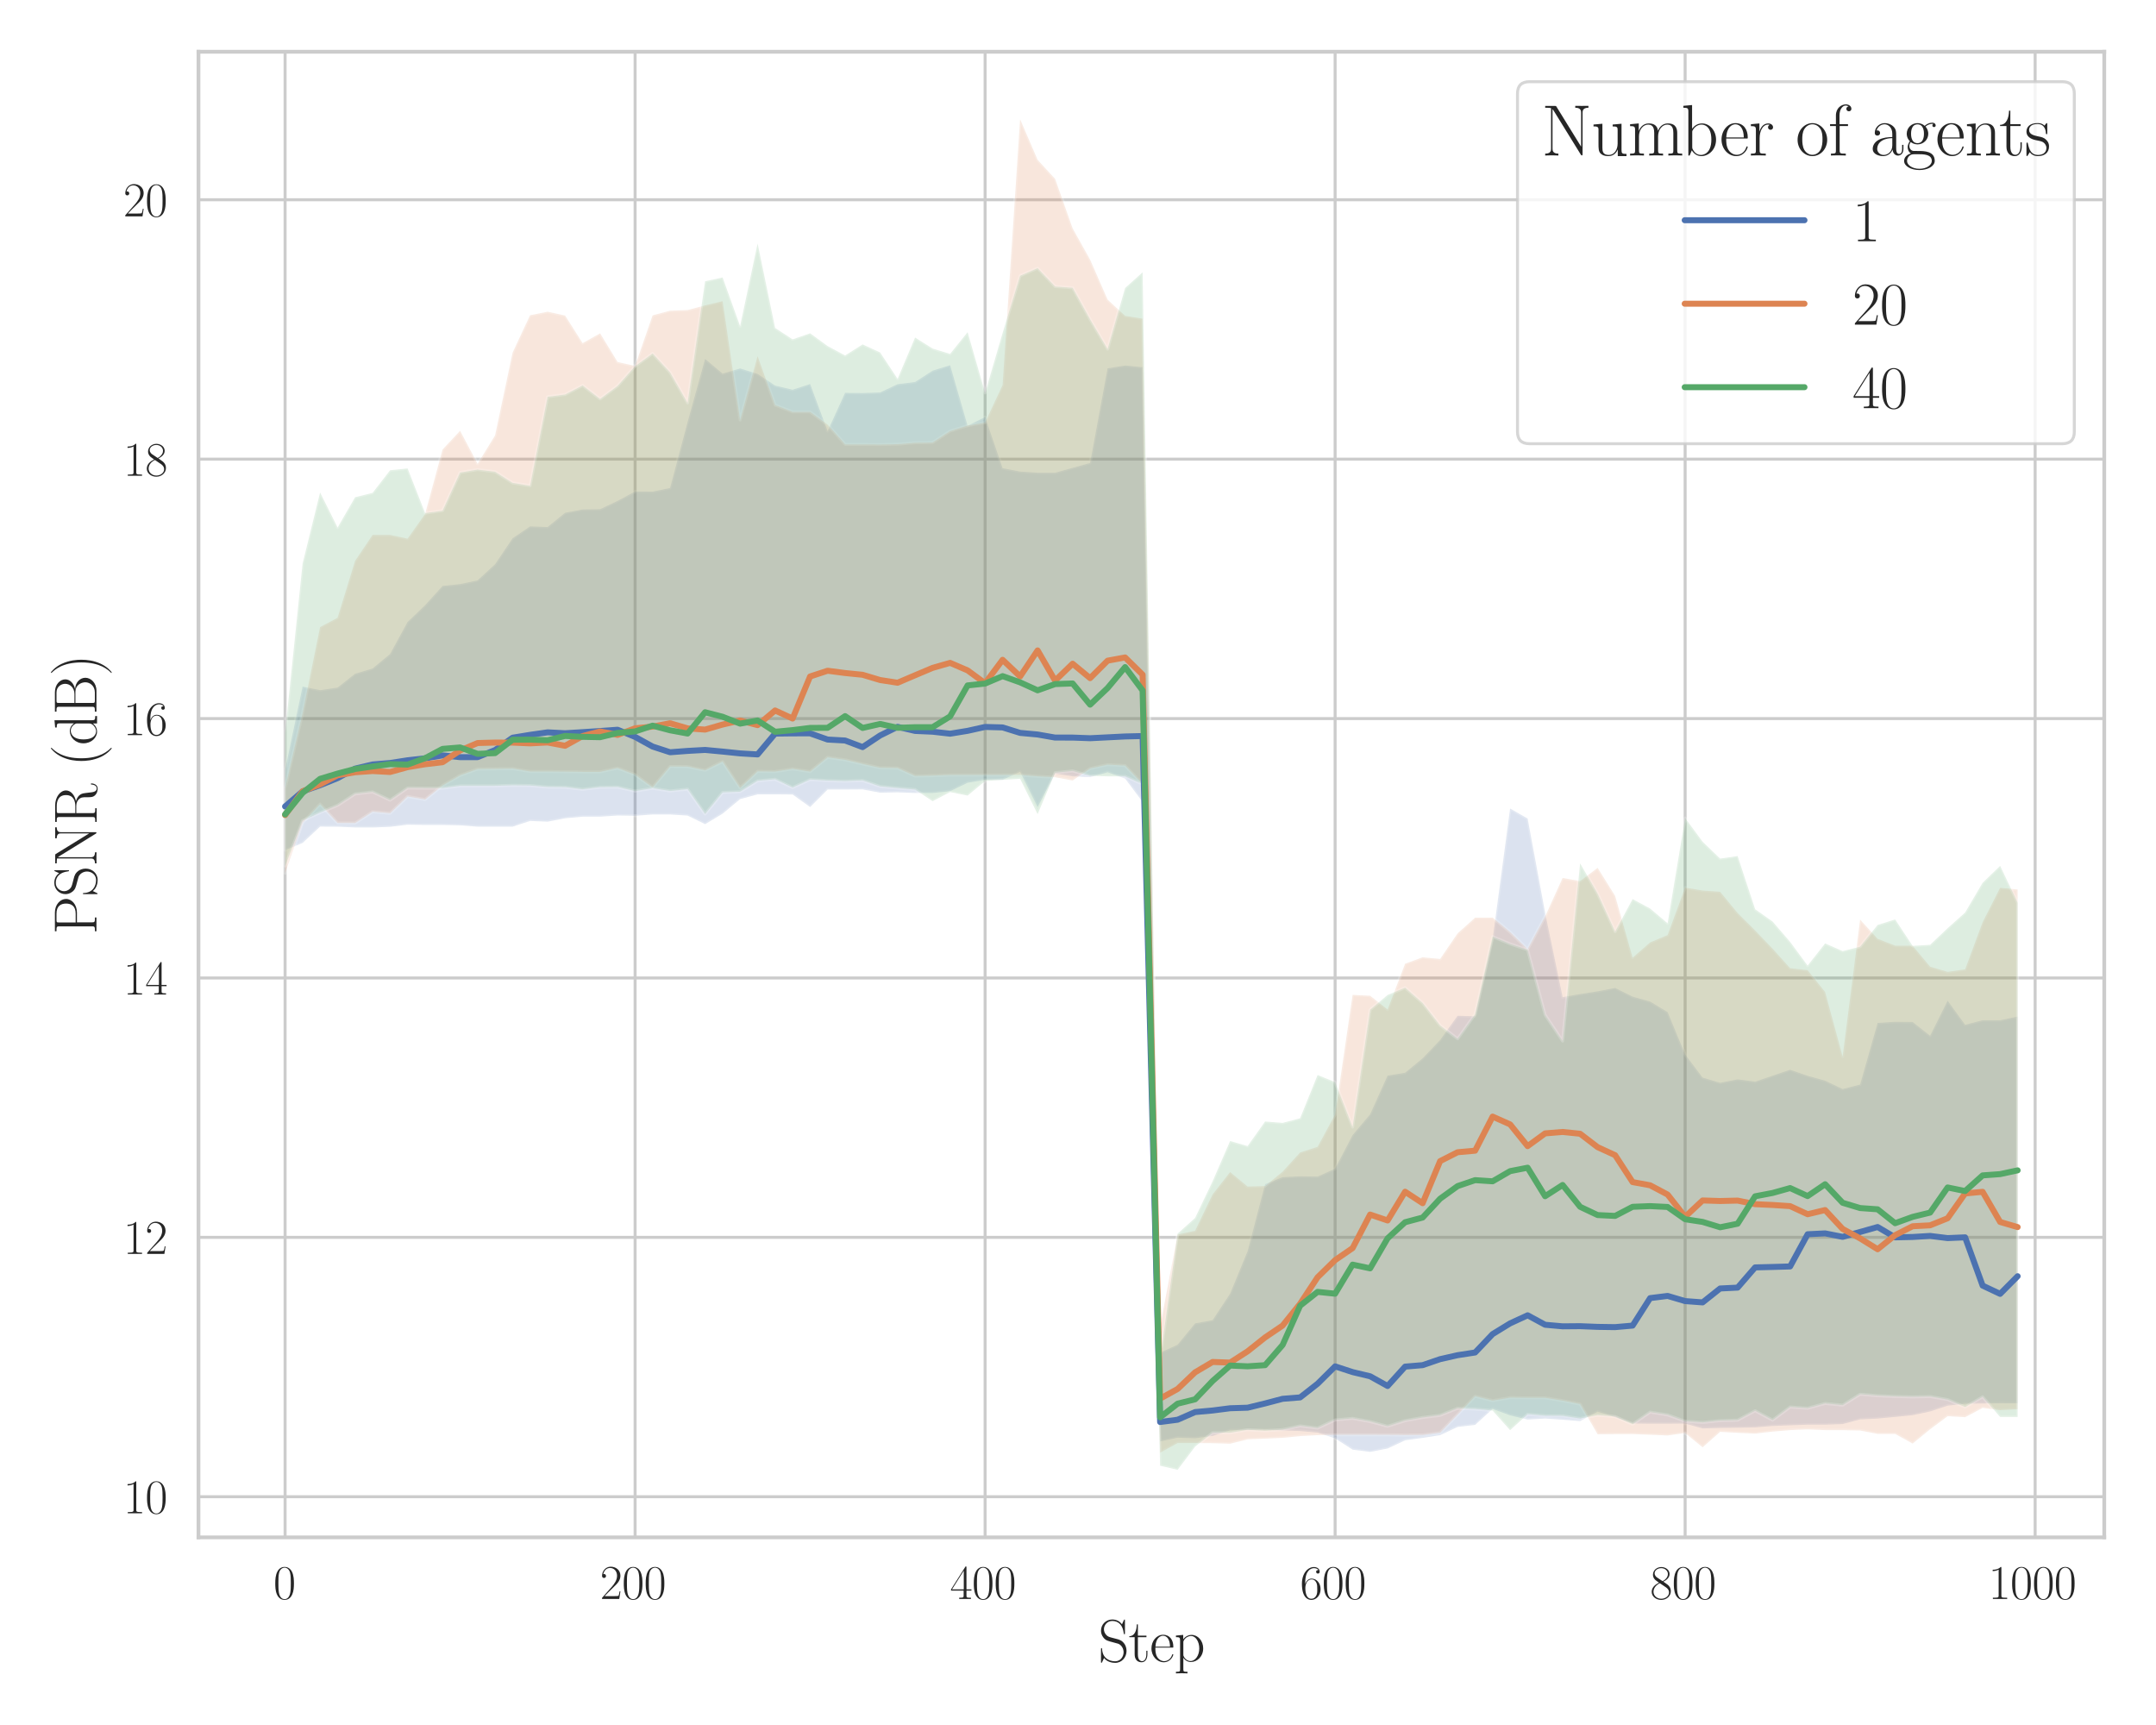 <?xml version="1.0" encoding="utf-8" standalone="no"?>
<!DOCTYPE svg PUBLIC "-//W3C//DTD SVG 1.1//EN"
  "http://www.w3.org/Graphics/SVG/1.1/DTD/svg11.dtd">
<svg xmlns:xlink="http://www.w3.org/1999/xlink" width="720pt" height="576pt" viewBox="0 0 720 576" xmlns="http://www.w3.org/2000/svg" version="1.1">
 <defs>
  <style type="text/css">*{stroke-linejoin: round; stroke-linecap: butt}</style>
 </defs>
 <g id="figure_1">
  <g id="patch_1">
   <path d="M 0 576 
L 720 576 
L 720 0 
L 0 0 
z
" style="fill: #ffffff"/>
  </g>
  <g id="axes_1">
   <g id="patch_2">
    <path d="M 66.279 513.338 
L 702.72 513.338 
L 702.72 17.28 
L 66.279 17.28 
z
" style="fill: #ffffff"/>
   </g>
   <g id="matplotlib.axis_1">
    <g id="xtick_1">
     <g id="line2d_1">
      <path d="M 95.208 513.338 
L 95.208 17.28 
" clip-path="url(#pbde420e457)" style="fill: none; stroke: #cccccc; stroke-linecap: round"/>
     </g>
     <g id="text_1">
      <!-- $\mathdefault{0}$ -->
      <g style="fill: #262626" transform="translate(91.306 533.908) scale(0.16 -0.16)">
       <defs>
        <path id="CMR17-30" d="M 2688 2025 
C 2688 2416 2682 3080 2413 3591 
C 2176 4039 1798 4198 1466 4198 
C 1158 4198 768 4058 525 3597 
C 269 3118 243 2524 243 2025 
C 243 1661 250 1106 448 619 
C 723 -39 1216 -128 1466 -128 
C 1760 -128 2208 -7 2470 600 
C 2662 1042 2688 1559 2688 2025 
z
M 1466 -26 
C 1056 -26 813 325 723 812 
C 653 1188 653 1738 653 2096 
C 653 2588 653 2997 736 3387 
C 858 3929 1216 4096 1466 4096 
C 1728 4096 2067 3923 2189 3400 
C 2272 3036 2278 2607 2278 2096 
C 2278 1680 2278 1169 2202 792 
C 2067 95 1690 -26 1466 -26 
z
" transform="scale(0.016)"/>
       </defs>
       <use xlink:href="#CMR17-30" transform="scale(0.996)"/>
      </g>
     </g>
    </g>
    <g id="xtick_2">
     <g id="line2d_2">
      <path d="M 212.093 513.338 
L 212.093 17.28 
" clip-path="url(#pbde420e457)" style="fill: none; stroke: #cccccc; stroke-linecap: round"/>
     </g>
     <g id="text_2">
      <!-- $\mathdefault{200}$ -->
      <g style="fill: #262626" transform="translate(200.387 533.908) scale(0.16 -0.16)">
       <defs>
        <path id="CMR17-32" d="M 2669 989 
L 2554 989 
C 2490 536 2438 459 2413 420 
C 2381 369 1920 369 1830 369 
L 602 369 
C 832 619 1280 1072 1824 1597 
C 2214 1967 2669 2402 2669 3035 
C 2669 3790 2067 4224 1395 4224 
C 691 4224 262 3604 262 3030 
C 262 2780 448 2748 525 2748 
C 589 2748 781 2787 781 3010 
C 781 3207 614 3264 525 3264 
C 486 3264 448 3258 422 3245 
C 544 3790 915 4058 1306 4058 
C 1862 4058 2227 3617 2227 3035 
C 2227 2479 1901 2000 1536 1584 
L 262 146 
L 262 0 
L 2515 0 
L 2669 989 
z
" transform="scale(0.016)"/>
       </defs>
       <use xlink:href="#CMR17-32" transform="scale(0.996)"/>
       <use xlink:href="#CMR17-30" transform="translate(45.69 0) scale(0.996)"/>
       <use xlink:href="#CMR17-30" transform="translate(91.381 0) scale(0.996)"/>
      </g>
     </g>
    </g>
    <g id="xtick_3">
     <g id="line2d_3">
      <path d="M 328.979 513.338 
L 328.979 17.28 
" clip-path="url(#pbde420e457)" style="fill: none; stroke: #cccccc; stroke-linecap: round"/>
     </g>
     <g id="text_3">
      <!-- $\mathdefault{400}$ -->
      <g style="fill: #262626" transform="translate(317.273 533.908) scale(0.16 -0.16)">
       <defs>
        <path id="CMR17-34" d="M 2150 4122 
C 2150 4256 2144 4256 2029 4256 
L 128 1254 
L 128 1088 
L 1779 1088 
L 1779 457 
C 1779 224 1766 160 1318 160 
L 1197 160 
L 1197 0 
C 1402 0 1747 0 1965 0 
C 2182 0 2528 0 2733 0 
L 2733 160 
L 2611 160 
C 2163 160 2150 224 2150 457 
L 2150 1088 
L 2803 1088 
L 2803 1254 
L 2150 1254 
L 2150 4122 
z
M 1798 3703 
L 1798 1254 
L 256 1254 
L 1798 3703 
z
" transform="scale(0.016)"/>
       </defs>
       <use xlink:href="#CMR17-34" transform="scale(0.996)"/>
       <use xlink:href="#CMR17-30" transform="translate(45.69 0) scale(0.996)"/>
       <use xlink:href="#CMR17-30" transform="translate(91.381 0) scale(0.996)"/>
      </g>
     </g>
    </g>
    <g id="xtick_4">
     <g id="line2d_4">
      <path d="M 445.864 513.338 
L 445.864 17.28 
" clip-path="url(#pbde420e457)" style="fill: none; stroke: #cccccc; stroke-linecap: round"/>
     </g>
     <g id="text_4">
      <!-- $\mathdefault{600}$ -->
      <g style="fill: #262626" transform="translate(434.158 533.908) scale(0.16 -0.16)">
       <defs>
        <path id="CMR17-36" d="M 678 2176 
C 678 3690 1395 4032 1811 4032 
C 1946 4032 2272 4009 2400 3776 
C 2298 3776 2106 3776 2106 3553 
C 2106 3381 2246 3323 2336 3323 
C 2394 3323 2566 3348 2566 3560 
C 2566 3954 2246 4179 1805 4179 
C 1043 4179 243 3390 243 1984 
C 243 253 966 -128 1478 -128 
C 2099 -128 2688 427 2688 1283 
C 2688 2081 2170 2662 1517 2662 
C 1126 2662 838 2407 678 1960 
L 678 2176 
z
M 1478 25 
C 691 25 691 1200 691 1436 
C 691 1896 909 2560 1504 2560 
C 1613 2560 1926 2560 2138 2120 
C 2253 1870 2253 1609 2253 1289 
C 2253 944 2253 690 2118 434 
C 1978 171 1773 25 1478 25 
z
" transform="scale(0.016)"/>
       </defs>
       <use xlink:href="#CMR17-36" transform="scale(0.996)"/>
       <use xlink:href="#CMR17-30" transform="translate(45.69 0) scale(0.996)"/>
       <use xlink:href="#CMR17-30" transform="translate(91.381 0) scale(0.996)"/>
      </g>
     </g>
    </g>
    <g id="xtick_5">
     <g id="line2d_5">
      <path d="M 562.75 513.338 
L 562.75 17.28 
" clip-path="url(#pbde420e457)" style="fill: none; stroke: #cccccc; stroke-linecap: round"/>
     </g>
     <g id="text_5">
      <!-- $\mathdefault{800}$ -->
      <g style="fill: #262626" transform="translate(551.044 533.908) scale(0.16 -0.16)">
       <defs>
        <path id="CMR17-38" d="M 1741 2264 
C 2144 2467 2554 2773 2554 3263 
C 2554 3841 1990 4179 1472 4179 
C 890 4179 378 3759 378 3180 
C 378 3021 416 2747 666 2505 
C 730 2442 998 2251 1171 2130 
C 883 1983 211 1634 211 934 
C 211 279 838 -128 1459 -128 
C 2144 -128 2720 362 2720 1010 
C 2720 1590 2330 1857 2074 2029 
L 1741 2264 
z
M 902 2822 
C 851 2854 595 3051 595 3351 
C 595 3739 998 4032 1459 4032 
C 1965 4032 2336 3676 2336 3262 
C 2336 2669 1670 2331 1638 2331 
C 1632 2331 1626 2331 1574 2370 
L 902 2822 
z
M 2080 1519 
C 2176 1449 2483 1240 2483 851 
C 2483 381 2010 25 1472 25 
C 890 25 448 438 448 940 
C 448 1443 838 1862 1280 2060 
L 2080 1519 
z
" transform="scale(0.016)"/>
       </defs>
       <use xlink:href="#CMR17-38" transform="scale(0.996)"/>
       <use xlink:href="#CMR17-30" transform="translate(45.69 0) scale(0.996)"/>
       <use xlink:href="#CMR17-30" transform="translate(91.381 0) scale(0.996)"/>
      </g>
     </g>
    </g>
    <g id="xtick_6">
     <g id="line2d_6">
      <path d="M 679.635 513.338 
L 679.635 17.28 
" clip-path="url(#pbde420e457)" style="fill: none; stroke: #cccccc; stroke-linecap: round"/>
     </g>
     <g id="text_6">
      <!-- $\mathdefault{1000}$ -->
      <g style="fill: #262626" transform="translate(664.027 533.908) scale(0.16 -0.16)">
       <defs>
        <path id="CMR17-31" d="M 1702 4058 
C 1702 4192 1696 4192 1606 4192 
C 1357 3916 979 3827 621 3827 
C 602 3827 570 3827 563 3808 
C 557 3795 557 3782 557 3648 
C 755 3648 1088 3686 1344 3839 
L 1344 461 
C 1344 236 1331 160 781 160 
L 589 160 
L 589 0 
C 896 0 1216 0 1523 0 
C 1830 0 2150 0 2458 0 
L 2458 160 
L 2266 160 
C 1715 160 1702 230 1702 458 
L 1702 4058 
z
" transform="scale(0.016)"/>
       </defs>
       <use xlink:href="#CMR17-31" transform="scale(0.996)"/>
       <use xlink:href="#CMR17-30" transform="translate(45.69 0) scale(0.996)"/>
       <use xlink:href="#CMR17-30" transform="translate(91.381 0) scale(0.996)"/>
       <use xlink:href="#CMR17-30" transform="translate(137.071 0) scale(0.996)"/>
      </g>
     </g>
    </g>
    <g id="text_7">
     <!-- Step -->
     <g style="fill: #262626" transform="translate(366.744 554.844) scale(0.2 -0.2)">
      <defs>
       <path id="CMR17-53" d="M 2803 4290 
C 2803 4404 2797 4411 2758 4411 
C 2720 4411 2707 4385 2682 4328 
L 2490 3907 
C 2246 4257 1875 4416 1472 4416 
C 819 4416 294 3901 294 3253 
C 294 3056 339 2776 557 2510 
C 794 2218 1018 2167 1530 2033 
C 1722 1982 2042 1899 2106 1874 
C 2470 1722 2662 1341 2662 985 
C 2662 527 2336 38 1779 38 
C 1094 38 454 419 410 1311 
C 403 1413 397 1419 352 1419 
C 301 1419 294 1413 294 1285 
L 294 -1 
C 294 -115 301 -122 339 -122 
C 384 -122 397 -90 486 108 
C 493 127 493 140 614 381 
C 934 -39 1472 -128 1779 -128 
C 2477 -128 2970 451 2970 1124 
C 2970 1454 2848 1708 2778 1823 
C 2509 2230 2221 2306 1914 2382 
C 1869 2402 1856 2402 1498 2490 
C 1152 2579 1005 2624 845 2796 
C 666 2992 602 3196 602 3399 
C 602 3812 934 4263 1478 4263 
C 2157 4263 2579 3786 2675 2993 
C 2694 2878 2701 2872 2746 2872 
C 2803 2872 2803 2891 2803 2999 
L 2803 4290 
z
" transform="scale(0.016)"/>
       <path id="CMR17-74" d="M 966 2560 
L 1862 2560 
L 1862 2725 
L 966 2725 
L 966 3904 
L 851 3904 
C 838 3245 614 2668 70 2668 
L 70 2560 
L 627 2560 
L 627 771 
C 627 650 627 -64 1370 -64 
C 1747 -64 1965 306 1965 777 
L 1965 1140 
L 1850 1140 
L 1850 783 
C 1850 344 1677 51 1408 51 
C 1222 51 966 178 966 758 
L 966 2560 
z
" transform="scale(0.016)"/>
       <path id="CMR17-65" d="M 2438 1472 
C 2464 1498 2464 1511 2464 1576 
C 2464 2238 2118 2816 1389 2816 
C 710 2816 173 2169 173 1383 
C 173 551 781 -64 1459 -64 
C 2176 -64 2458 607 2458 740 
C 2458 784 2419 784 2406 784 
C 2362 784 2355 771 2330 696 
C 2189 265 1837 51 1504 51 
C 1229 51 954 203 781 480 
C 582 803 582 1176 582 1472 
L 2438 1472 
z
M 589 1568 
C 634 2505 1126 2714 1382 2714 
C 1818 2714 2112 2297 2118 1568 
L 589 1568 
z
" transform="scale(0.016)"/>
       <path id="CMR17-70" d="M 1408 -1063 
C 998 -1063 973 -1037 973 -789 
L 973 402 
C 1158 134 1427 -38 1766 -38 
C 2406 -38 3053 523 3053 1388 
C 3053 2191 2496 2802 1837 2802 
C 1453 2802 1139 2592 960 2338 
L 960 2802 
L 198 2732 
L 198 2567 
C 576 2567 634 2528 634 2223 
L 634 -789 
C 634 -1031 608 -1063 198 -1063 
L 198 -1228 
C 352 -1216 634 -1216 800 -1216 
C 966 -1216 1254 -1216 1408 -1228 
L 1408 -1063 
z
M 973 2012 
C 973 2102 973 2235 1222 2471 
C 1254 2497 1472 2688 1792 2688 
C 2259 2688 2643 2108 2643 1382 
C 2643 656 2234 64 1728 64 
C 1498 64 1248 172 1056 472 
C 973 612 973 650 973 752 
L 973 2012 
z
" transform="scale(0.016)"/>
      </defs>
      <use xlink:href="#CMR17-53" transform="scale(0.996)"/>
      <use xlink:href="#CMR17-74" transform="translate(50.895 0) scale(0.996)"/>
      <use xlink:href="#CMR17-65" transform="translate(86.176 0) scale(0.996)"/>
      <use xlink:href="#CMR17-70" transform="translate(126.662 0) scale(0.996)"/>
     </g>
    </g>
   </g>
   <g id="matplotlib.axis_2">
    <g id="ytick_1">
     <g id="line2d_7">
      <path d="M 66.279 499.772 
L 702.72 499.772 
" clip-path="url(#pbde420e457)" style="fill: none; stroke: #cccccc; stroke-linecap: round"/>
     </g>
     <g id="text_8">
      <!-- $\mathdefault{10}$ -->
      <g style="fill: #262626" transform="translate(41.171 505.307) scale(0.16 -0.16)">
       <use xlink:href="#CMR17-31" transform="scale(0.996)"/>
       <use xlink:href="#CMR17-30" transform="translate(45.69 0) scale(0.996)"/>
      </g>
     </g>
    </g>
    <g id="ytick_2">
     <g id="line2d_8">
      <path d="M 66.279 413.159 
L 702.72 413.159 
" clip-path="url(#pbde420e457)" style="fill: none; stroke: #cccccc; stroke-linecap: round"/>
     </g>
     <g id="text_9">
      <!-- $\mathdefault{12}$ -->
      <g style="fill: #262626" transform="translate(41.171 418.694) scale(0.16 -0.16)">
       <use xlink:href="#CMR17-31" transform="scale(0.996)"/>
       <use xlink:href="#CMR17-32" transform="translate(45.69 0) scale(0.996)"/>
      </g>
     </g>
    </g>
    <g id="ytick_3">
     <g id="line2d_9">
      <path d="M 66.279 326.547 
L 702.72 326.547 
" clip-path="url(#pbde420e457)" style="fill: none; stroke: #cccccc; stroke-linecap: round"/>
     </g>
     <g id="text_10">
      <!-- $\mathdefault{14}$ -->
      <g style="fill: #262626" transform="translate(41.171 332.081) scale(0.16 -0.16)">
       <use xlink:href="#CMR17-31" transform="scale(0.996)"/>
       <use xlink:href="#CMR17-34" transform="translate(45.69 0) scale(0.996)"/>
      </g>
     </g>
    </g>
    <g id="ytick_4">
     <g id="line2d_10">
      <path d="M 66.279 239.934 
L 702.72 239.934 
" clip-path="url(#pbde420e457)" style="fill: none; stroke: #cccccc; stroke-linecap: round"/>
     </g>
     <g id="text_11">
      <!-- $\mathdefault{16}$ -->
      <g style="fill: #262626" transform="translate(41.171 245.469) scale(0.16 -0.16)">
       <use xlink:href="#CMR17-31" transform="scale(0.996)"/>
       <use xlink:href="#CMR17-36" transform="translate(45.69 0) scale(0.996)"/>
      </g>
     </g>
    </g>
    <g id="ytick_5">
     <g id="line2d_11">
      <path d="M 66.279 153.321 
L 702.72 153.321 
" clip-path="url(#pbde420e457)" style="fill: none; stroke: #cccccc; stroke-linecap: round"/>
     </g>
     <g id="text_12">
      <!-- $\mathdefault{18}$ -->
      <g style="fill: #262626" transform="translate(41.171 158.856) scale(0.16 -0.16)">
       <use xlink:href="#CMR17-31" transform="scale(0.996)"/>
       <use xlink:href="#CMR17-38" transform="translate(45.69 0) scale(0.996)"/>
      </g>
     </g>
    </g>
    <g id="ytick_6">
     <g id="line2d_12">
      <path d="M 66.279 66.708 
L 702.72 66.708 
" clip-path="url(#pbde420e457)" style="fill: none; stroke: #cccccc; stroke-linecap: round"/>
     </g>
     <g id="text_13">
      <!-- $\mathdefault{20}$ -->
      <g style="fill: #262626" transform="translate(41.171 72.243) scale(0.16 -0.16)">
       <use xlink:href="#CMR17-32" transform="scale(0.996)"/>
       <use xlink:href="#CMR17-30" transform="translate(45.69 0) scale(0.996)"/>
      </g>
     </g>
    </g>
    <g id="text_14">
     <!-- PSNR (dB) -->
     <g style="fill: #262626" transform="translate(32.206 312.016) rotate(-90) scale(0.2 -0.2)">
      <defs>
       <path id="CMR17-50" d="M 1267 2042 
L 2291 2042 
C 3117 2042 3718 2578 3718 3184 
C 3718 3791 3130 4352 2291 4352 
L 333 4352 
L 333 4186 
C 774 4186 845 4186 845 3899 
L 845 446 
C 845 160 774 160 333 160 
L 333 0 
C 518 0 858 0 1056 0 
C 1254 0 1594 0 1779 0 
L 1779 160 
C 1338 160 1267 160 1267 446 
L 1267 2042 
z
M 1254 2176 
L 1254 3938 
C 1254 4155 1267 4186 1523 4186 
L 2170 4186 
C 2995 4186 3232 3714 3232 3184 
C 3232 2604 2950 2176 2170 2176 
L 1254 2176 
z
" transform="scale(0.016)"/>
       <path id="CMR17-4e" d="M 1312 4250 
C 1267 4320 1261 4320 1139 4320 
L 326 4320 
L 326 4160 
L 448 4160 
C 704 4160 819 4129 838 4122 
L 838 610 
C 838 451 838 153 326 153 
L 326 -13 
C 474 0 742 0 902 0 
C 1062 0 1331 0 1478 -13 
L 1478 153 
C 966 153 966 451 966 610 
L 966 4033 
C 1011 3995 1011 3982 1056 3919 
L 3430 76 
C 3475 0 3494 0 3526 0 
C 3590 0 3590 19 3590 139 
L 3590 3705 
C 3590 3863 3590 4160 4102 4160 
L 4102 4326 
C 3955 4320 3686 4320 3526 4320 
C 3366 4320 3098 4320 2950 4326 
L 2950 4160 
C 3462 4160 3462 3862 3462 3703 
L 3462 763 
L 1312 4250 
z
" transform="scale(0.016)"/>
       <path id="CMR17-52" d="M 2509 2146 
C 3117 2268 3629 2676 3629 3186 
C 3629 3785 2950 4326 2054 4326 
L 333 4326 
L 333 4160 
C 774 4160 845 4160 845 3873 
L 845 415 
C 845 128 774 128 333 128 
L 333 -26 
C 518 -26 851 -26 1050 -26 
C 1248 -26 1581 -26 1766 -26 
L 1766 128 
C 1325 128 1254 128 1254 417 
L 1254 2112 
L 2003 2112 
C 2368 2112 2573 1964 2662 1881 
C 2918 1632 2918 1459 2918 1024 
C 2918 595 2918 377 3110 160 
C 3354 -102 3680 -128 3821 -128 
C 4294 -128 4365 396 4365 503 
C 4365 540 4365 585 4307 585 
C 4256 585 4250 547 4250 522 
C 4218 112 4032 -26 3834 -26 
C 3482 -26 3443 375 3405 764 
C 3386 898 3373 993 3360 1133 
C 3322 1452 3270 1917 2509 2146 
z
M 1984 2214 
L 1254 2214 
L 1254 3913 
C 1254 4129 1267 4160 1523 4160 
L 1990 4160 
C 2522 4160 3142 3977 3142 3190 
C 3142 2372 2464 2214 1984 2214 
z
" transform="scale(0.016)"/>
       <path id="CMR17-28" d="M 1958 -1561 
C 1958 -1555 1958 -1542 1939 -1523 
C 1645 -1224 858 -407 858 1581 
C 858 3569 1632 4379 1946 4697 
C 1946 4704 1958 4717 1958 4736 
C 1958 4755 1939 4768 1914 4768 
C 1843 4768 1299 4296 986 3594 
C 666 2887 576 2199 576 1588 
C 576 1128 621 351 1005 -471 
C 1312 -1135 1837 -1600 1914 -1600 
C 1946 -1600 1958 -1587 1958 -1561 
z
" transform="scale(0.016)"/>
       <path id="CMR17-64" d="M 1869 4326 
L 1869 4160 
C 2246 4160 2304 4122 2304 3820 
L 2304 2345 
C 2278 2377 2016 2790 1498 2790 
C 845 2790 211 2208 211 1364 
C 211 525 806 -64 1434 -64 
C 1978 -64 2259 337 2291 380 
L 2291 -63 
L 3066 -63 
L 3066 128 
C 2688 128 2630 166 2630 473 
L 2630 4396 
L 1869 4326 
z
M 2291 755 
C 2291 563 2176 390 2029 262 
C 1811 70 1594 38 1472 38 
C 1286 38 621 134 621 1356 
C 621 2612 1363 2688 1530 2688 
C 1824 2688 2061 2522 2208 2291 
C 2291 2157 2291 2138 2291 2023 
L 2291 755 
z
" transform="scale(0.016)"/>
       <path id="CMR17-42" d="M 333 4352 
L 333 4186 
C 774 4186 845 4186 845 3900 
L 845 452 
C 845 166 774 166 333 166 
L 333 0 
L 2534 0 
C 3354 0 3885 583 3885 1164 
C 3885 1741 3360 2233 2675 2233 
C 3290 2356 3718 2771 3718 3264 
C 3718 3802 3194 4352 2368 4352 
L 333 4352 
z
M 1248 2304 
L 1248 3937 
C 1248 4155 1261 4186 1517 4186 
L 2336 4186 
C 2970 4186 3251 3674 3251 3277 
C 3251 2791 2861 2304 2170 2304 
L 1248 2304 
z
M 1517 166 
C 1261 166 1248 197 1248 413 
L 1248 2202 
L 2432 2202 
C 3091 2202 3411 1625 3411 1162 
C 3411 699 3046 166 2349 166 
L 1517 166 
z
" transform="scale(0.016)"/>
       <path id="CMR17-29" d="M 1683 1581 
C 1683 2040 1638 2817 1254 3639 
C 947 4303 422 4768 346 4768 
C 326 4768 301 4761 301 4729 
C 301 4717 307 4710 314 4697 
C 621 4378 1402 3568 1402 1584 
C 1402 -407 627 -1217 314 -1537 
C 307 -1549 301 -1556 301 -1568 
C 301 -1600 326 -1600 346 -1600 
C 416 -1600 960 -1128 1274 -426 
C 1594 281 1683 969 1683 1581 
z
" transform="scale(0.016)"/>
      </defs>
      <use xlink:href="#CMR17-50" transform="scale(0.996)"/>
      <use xlink:href="#CMR17-53" transform="translate(62.586 0) scale(0.996)"/>
      <use xlink:href="#CMR17-4e" transform="translate(113.482 0) scale(0.996)"/>
      <use xlink:href="#CMR17-52" transform="translate(182.554 0) scale(0.996)"/>
      <use xlink:href="#CMR17-28" transform="translate(280.421 0) scale(0.996)"/>
      <use xlink:href="#CMR17-64" transform="translate(315.702 0) scale(0.996)"/>
      <use xlink:href="#CMR17-42" transform="translate(366.597 0) scale(0.996)"/>
      <use xlink:href="#CMR17-29" transform="translate(431.786 0) scale(0.996)"/>
     </g>
    </g>
   </g>
   <g id="PolyCollection_1">
    <defs>
     <path id="mf069d8700e" d="M 95.208 -318.913 
L 95.208 -292.115 
L 101.052 -294.527 
L 106.896 -299.979 
L 112.741 -299.949 
L 118.585 -299.702 
L 124.429 -299.685 
L 130.273 -299.914 
L 136.118 -300.624 
L 141.962 -300.529 
L 147.806 -300.529 
L 153.651 -300.403 
L 159.495 -299.962 
L 165.339 -299.962 
L 171.183 -299.962 
L 177.028 -301.88 
L 182.872 -301.629 
L 188.716 -302.764 
L 194.56 -303.296 
L 200.405 -303.296 
L 206.249 -303.695 
L 212.093 -303.604 
L 217.938 -304.032 
L 223.782 -304.032 
L 229.626 -303.664 
L 235.47 -300.793 
L 241.315 -304.305 
L 247.159 -309.164 
L 253.003 -310.745 
L 258.847 -310.758 
L 264.692 -310.71 
L 270.536 -306.514 
L 276.38 -312.356 
L 282.225 -312.365 
L 288.069 -312.404 
L 293.913 -311.312 
L 299.757 -311.429 
L 305.602 -311.208 
L 311.446 -311.208 
L 317.29 -311.819 
L 323.134 -314.621 
L 328.979 -315.634 
L 334.823 -315.608 
L 340.667 -318.311 
L 346.512 -306.549 
L 352.356 -317.67 
L 358.2 -316.769 
L 364.044 -316.496 
L 369.889 -318.137 
L 375.733 -316.028 
L 381.577 -308.233 
L 387.421 -94.69 
L 393.266 -95.941 
L 399.11 -95.755 
L 404.954 -96.526 
L 410.799 -98.41 
L 416.643 -98.552 
L 422.487 -98.578 
L 428.331 -98.362 
L 434.176 -98.167 
L 440.02 -97.63 
L 445.864 -95.712 
L 451.708 -91.94 
L 457.553 -91.19 
L 463.397 -92.325 
L 469.241 -95.058 
L 475.086 -95.867 
L 480.93 -96.777 
L 486.774 -99.523 
L 492.618 -100.207 
L 498.463 -105.542 
L 504.307 -103.39 
L 510.151 -101.991 
L 515.995 -102.333 
L 521.84 -101.939 
L 527.684 -101.467 
L 533.528 -104.641 
L 539.373 -102.797 
L 545.217 -100.679 
L 551.061 -100.601 
L 556.905 -100.601 
L 562.75 -100.657 
L 568.594 -99.038 
L 574.438 -99.185 
L 580.282 -99.267 
L 586.127 -99.384 
L 591.971 -99.852 
L 597.815 -100.081 
L 603.66 -100.289 
L 609.504 -100.285 
L 615.348 -100.493 
L 621.192 -102.047 
L 627.037 -102.324 
L 632.881 -102.874 
L 638.725 -103.459 
L 644.569 -104.702 
L 650.414 -106.638 
L 656.258 -107.261 
L 662.102 -107.365 
L 667.947 -107.439 
L 673.791 -107.417 
L 673.791 -236.566 
L 673.791 -236.566 
L 667.947 -235.318 
L 662.102 -235.318 
L 656.258 -233.811 
L 650.414 -241.845 
L 644.569 -230.139 
L 638.725 -234.729 
L 632.881 -234.807 
L 627.037 -234.431 
L 621.192 -213.847 
L 615.348 -212.357 
L 609.504 -215.142 
L 603.66 -216.77 
L 597.815 -218.793 
L 591.971 -216.813 
L 586.127 -214.808 
L 580.282 -215.584 
L 574.438 -214.44 
L 568.594 -216.164 
L 562.75 -223.907 
L 556.905 -238.025 
L 551.061 -241.572 
L 545.217 -243.2 
L 539.373 -246.106 
L 533.528 -244.976 
L 527.684 -244.071 
L 521.84 -243.031 
L 515.995 -271.18 
L 510.151 -302.69 
L 504.307 -306.025 
L 498.463 -262.35 
L 492.618 -236.639 
L 486.774 -236.817 
L 480.93 -228.71 
L 475.086 -222.604 
L 469.241 -217.792 
L 463.397 -216.848 
L 457.553 -203.9 
L 451.708 -196.979 
L 445.864 -185.759 
L 440.02 -183.125 
L 434.176 -183.212 
L 428.331 -182.926 
L 422.487 -180.579 
L 416.643 -158.198 
L 410.799 -144.024 
L 404.954 -135.185 
L 399.11 -134.103 
L 393.266 -126.983 
L 387.421 -124.311 
L 381.577 -453.37 
L 375.733 -453.95 
L 369.889 -453.002 
L 364.044 -421.401 
L 358.2 -419.773 
L 352.356 -418.145 
L 346.512 -418.145 
L 340.667 -418.53 
L 334.823 -419.647 
L 328.979 -436.753 
L 323.134 -433.826 
L 317.29 -454.046 
L 311.446 -452.223 
L 305.602 -448.438 
L 299.757 -447.71 
L 293.913 -444.951 
L 288.069 -444.748 
L 282.225 -444.808 
L 276.38 -432.024 
L 270.536 -447.766 
L 264.692 -445.856 
L 258.847 -447.242 
L 253.003 -451.131 
L 247.159 -452.967 
L 241.315 -451.244 
L 235.47 -456.137 
L 229.626 -435.043 
L 223.782 -413.048 
L 217.938 -411.835 
L 212.093 -411.883 
L 206.249 -408.734 
L 200.405 -405.971 
L 194.56 -405.876 
L 188.716 -404.776 
L 182.872 -400.012 
L 177.028 -400.229 
L 171.183 -396.249 
L 165.339 -387.609 
L 159.495 -382.205 
L 153.651 -380.958 
L 147.806 -380.351 
L 141.962 -373.903 
L 136.118 -368.312 
L 130.273 -357.615 
L 124.429 -352.782 
L 118.585 -351.029 
L 112.741 -346.403 
L 106.896 -345.537 
L 101.052 -346.728 
L 95.208 -318.913 
z
" style="stroke: #ffffff; stroke-opacity: 0.2"/>
    </defs>
    <g clip-path="url(#pbde420e457)">
     <use xlink:href="#mf069d8700e" x="0" y="576" style="fill: #4c72b0; fill-opacity: 0.2; stroke: #ffffff; stroke-opacity: 0.2"/>
    </g>
   </g>
   <g id="PolyCollection_2">
    <defs>
     <path id="m4e05fa7e7d" d="M 95.208 -312.702 
L 95.208 -284.436 
L 101.052 -301.283 
L 106.896 -307.506 
L 112.741 -301.205 
L 118.585 -301.17 
L 124.429 -304.968 
L 130.273 -304.444 
L 136.118 -310.035 
L 141.962 -309.039 
L 147.806 -313.742 
L 153.651 -317.107 
L 159.495 -319.22 
L 165.339 -319.285 
L 171.183 -319.372 
L 177.028 -318.402 
L 182.872 -318.402 
L 188.716 -318.345 
L 194.56 -318.267 
L 200.405 -318.267 
L 206.249 -319.553 
L 212.093 -317.328 
L 217.938 -313.088 
L 223.782 -320.065 
L 229.626 -320.021 
L 235.47 -318.796 
L 241.315 -321.697 
L 247.159 -312.91 
L 253.003 -318.445 
L 258.847 -318.371 
L 264.692 -319.276 
L 270.536 -318.358 
L 276.38 -323.118 
L 282.225 -322.29 
L 288.069 -320.918 
L 293.913 -319.618 
L 299.757 -319.541 
L 305.602 -316.881 
L 311.446 -317.016 
L 317.29 -317.224 
L 323.134 -317.224 
L 328.979 -317.224 
L 334.823 -317.232 
L 340.667 -317.25 
L 346.512 -316.778 
L 352.356 -316.47 
L 358.2 -315.37 
L 364.044 -319.406 
L 369.889 -320.679 
L 375.733 -320.368 
L 381.577 -314.235 
L 387.421 -90.926 
L 393.266 -94.153 
L 399.11 -94.153 
L 404.954 -94.105 
L 410.799 -93.927 
L 416.643 -95.382 
L 422.487 -95.625 
L 428.331 -95.893 
L 434.176 -96.474 
L 440.02 -96.781 
L 445.864 -96.898 
L 451.708 -96.898 
L 457.553 -96.898 
L 463.397 -96.885 
L 469.241 -96.807 
L 475.086 -96.846 
L 480.93 -97.6 
L 486.774 -103.645 
L 492.618 -109.79 
L 498.463 -108.318 
L 504.307 -109.314 
L 510.151 -109.253 
L 515.995 -109.253 
L 521.84 -108.309 
L 527.684 -107.157 
L 533.528 -97.08 
L 539.373 -97.128 
L 545.217 -97.145 
L 551.061 -96.924 
L 556.905 -96.677 
L 562.75 -97.513 
L 568.594 -92.723 
L 574.438 -97.894 
L 580.282 -97.565 
L 586.127 -97.301 
L 591.971 -97.981 
L 597.815 -98.47 
L 603.66 -98.713 
L 609.504 -98.466 
L 615.348 -98.462 
L 621.192 -98.336 
L 627.037 -97.21 
L 632.881 -97.214 
L 638.725 -93.979 
L 644.569 -98.756 
L 650.414 -103.108 
L 656.258 -102.779 
L 662.102 -105.889 
L 667.947 -105.113 
L 673.791 -105.46 
L 673.791 -278.988 
L 673.791 -278.988 
L 667.947 -279.534 
L 662.102 -268.049 
L 656.258 -252.307 
L 650.414 -251.476 
L 644.569 -253.208 
L 638.725 -260.198 
L 632.881 -260.228 
L 627.037 -262.51 
L 621.192 -268.915 
L 615.348 -223.188 
L 609.504 -244.733 
L 603.66 -252.039 
L 597.815 -252.706 
L 591.971 -259.193 
L 586.127 -265.286 
L 580.282 -271.115 
L 574.438 -278.213 
L 568.594 -278.633 
L 562.75 -279.608 
L 556.905 -263.762 
L 551.061 -261.306 
L 545.217 -256.205 
L 539.373 -276.845 
L 533.528 -286.216 
L 527.684 -281.786 
L 521.84 -282.83 
L 515.995 -269.955 
L 510.151 -259.042 
L 504.307 -264.749 
L 498.463 -269.578 
L 492.618 -269.578 
L 486.774 -264.334 
L 480.93 -255.794 
L 475.086 -256.339 
L 469.241 -254.204 
L 463.397 -238.895 
L 457.553 -243.512 
L 451.708 -243.793 
L 445.864 -203.822 
L 440.02 -193.06 
L 434.176 -191.172 
L 428.331 -184.754 
L 422.487 -179.955 
L 416.643 -179.787 
L 410.799 -184.624 
L 404.954 -177.158 
L 399.11 -165.023 
L 393.266 -163.781 
L 387.421 -133.068 
L 381.577 -469.584 
L 375.733 -470.524 
L 369.889 -475.937 
L 364.044 -489.288 
L 358.2 -499.751 
L 352.356 -516.26 
L 346.512 -522.621 
L 340.667 -536.172 
L 334.823 -447.424 
L 328.979 -434.913 
L 323.134 -433.874 
L 317.29 -432.046 
L 311.446 -428.231 
L 305.602 -428.153 
L 299.757 -427.672 
L 293.913 -427.564 
L 288.069 -427.607 
L 282.225 -427.612 
L 276.38 -434.194 
L 270.536 -438.455 
L 264.692 -438.455 
L 258.847 -440.746 
L 253.003 -457.051 
L 247.159 -435.731 
L 241.315 -475.422 
L 235.47 -474.032 
L 229.626 -472.477 
L 223.782 -472.256 
L 217.938 -470.693 
L 212.093 -453.795 
L 206.249 -455.115 
L 200.405 -464.682 
L 194.56 -461.412 
L 188.716 -470.632 
L 182.872 -471.905 
L 177.028 -470.74 
L 171.183 -458.238 
L 165.339 -430.613 
L 159.495 -421.116 
L 153.651 -432.15 
L 147.806 -425.91 
L 141.962 -404.352 
L 136.118 -396.123 
L 130.273 -397.379 
L 124.429 -397.379 
L 118.585 -388.714 
L 112.741 -369.728 
L 106.896 -366.606 
L 101.052 -337.837 
L 95.208 -312.702 
z
" style="stroke: #ffffff; stroke-opacity: 0.2"/>
    </defs>
    <g clip-path="url(#pbde420e457)">
     <use xlink:href="#m4e05fa7e7d" x="0" y="576" style="fill: #dd8452; fill-opacity: 0.2; stroke: #ffffff; stroke-opacity: 0.2"/>
    </g>
   </g>
   <g id="PolyCollection_3">
    <defs>
     <path id="m41c599c349" d="M 95.208 -331.303 
L 95.208 -286.827 
L 101.052 -301.993 
L 106.896 -304.66 
L 112.741 -307.086 
L 118.585 -310.897 
L 124.429 -311.572 
L 130.273 -308.809 
L 136.118 -312.871 
L 141.962 -312.832 
L 147.806 -312.832 
L 153.651 -313.586 
L 159.495 -313.586 
L 165.339 -313.603 
L 171.183 -313.772 
L 177.028 -313.707 
L 182.872 -313.2 
L 188.716 -313.153 
L 194.56 -312.43 
L 200.405 -313.144 
L 206.249 -313.196 
L 212.093 -311.832 
L 217.938 -312.811 
L 223.782 -311.871 
L 229.626 -312.503 
L 235.47 -304.188 
L 241.315 -311.395 
L 247.159 -311.641 
L 253.003 -315.27 
L 258.847 -315.795 
L 264.692 -313.027 
L 270.536 -315.699 
L 276.38 -315.353 
L 282.225 -315.184 
L 288.069 -315.405 
L 293.913 -313.408 
L 299.757 -312.845 
L 305.602 -312.356 
L 311.446 -308.467 
L 317.29 -311.524 
L 323.134 -310.338 
L 328.979 -315.214 
L 334.823 -315.595 
L 340.667 -315.959 
L 346.512 -304.154 
L 352.356 -317.99 
L 358.2 -318.579 
L 364.044 -316.929 
L 369.889 -316.765 
L 375.733 -316.765 
L 381.577 -314.184 
L 387.421 -86.578 
L 393.266 -85.21 
L 399.11 -92.962 
L 404.954 -97.621 
L 410.799 -97.595 
L 416.643 -98.574 
L 422.487 -98.241 
L 428.331 -98.622 
L 434.176 -99.891 
L 440.02 -99.154 
L 445.864 -101.87 
L 451.708 -102.398 
L 457.553 -101.333 
L 463.397 -99.748 
L 469.241 -101.627 
L 475.086 -102.675 
L 480.93 -103.411 
L 486.774 -105.75 
L 492.618 -105.499 
L 498.463 -104.983 
L 504.307 -98.444 
L 510.151 -103.767 
L 515.995 -103.26 
L 521.84 -103.225 
L 527.684 -102.342 
L 533.528 -103.455 
L 539.373 -103 
L 545.217 -100.441 
L 551.061 -104.481 
L 556.905 -103.567 
L 562.75 -101.428 
L 568.594 -101.038 
L 574.438 -101.64 
L 580.282 -101.796 
L 586.127 -104.927 
L 591.971 -101.8 
L 597.815 -106.183 
L 603.66 -105.78 
L 609.504 -107.37 
L 615.348 -106.789 
L 621.192 -110.449 
L 627.037 -109.955 
L 632.881 -109.704 
L 638.725 -109.561 
L 644.569 -109.678 
L 650.414 -108.652 
L 656.258 -106.17 
L 662.102 -109.583 
L 667.947 -102.857 
L 673.791 -102.848 
L 673.791 -274.593 
L 673.791 -274.593 
L 667.947 -286.87 
L 662.102 -281.219 
L 656.258 -271.293 
L 650.414 -266.053 
L 644.569 -260.514 
L 638.725 -260.15 
L 632.881 -268.985 
L 627.037 -267.14 
L 621.192 -259.882 
L 615.348 -258.414 
L 609.504 -260.973 
L 603.66 -253.568 
L 597.815 -261.484 
L 591.971 -268.266 
L 586.127 -272.389 
L 580.282 -290.144 
L 574.438 -289.3 
L 568.594 -294.921 
L 562.75 -302.85 
L 556.905 -267.681 
L 551.061 -272.622 
L 545.217 -275.775 
L 539.373 -264.901 
L 533.528 -277.594 
L 527.684 -287.702 
L 521.84 -228.359 
L 515.995 -237.116 
L 510.151 -258.838 
L 504.307 -260.821 
L 498.463 -263.247 
L 492.618 -237.332 
L 486.774 -229.143 
L 480.93 -233.59 
L 475.086 -241.087 
L 469.241 -246.197 
L 463.397 -243.776 
L 457.553 -238.826 
L 451.708 -199.664 
L 445.864 -214.644 
L 440.02 -217.03 
L 434.176 -202.596 
L 428.331 -201.05 
L 422.487 -201.509 
L 416.643 -193.307 
L 410.799 -194.987 
L 404.954 -181.536 
L 399.11 -169.315 
L 393.266 -164.066 
L 387.421 -122.224 
L 381.577 -485.07 
L 375.733 -479.826 
L 369.889 -459.437 
L 364.044 -469.35 
L 358.2 -479.908 
L 352.356 -480.324 
L 346.512 -486.461 
L 340.667 -483.91 
L 334.823 -464.781 
L 328.979 -444.782 
L 323.134 -465.072 
L 317.29 -457.822 
L 311.446 -459.606 
L 305.602 -463.279 
L 299.757 -449.481 
L 293.913 -458.307 
L 288.069 -460.992 
L 282.225 -457.294 
L 276.38 -460.446 
L 270.536 -464.703 
L 264.692 -462.672 
L 258.847 -466.492 
L 253.003 -494.663 
L 247.159 -467.085 
L 241.315 -483.347 
L 235.47 -482.082 
L 229.626 -441.444 
L 223.782 -451.625 
L 217.938 -457.965 
L 212.093 -453.708 
L 206.249 -447.138 
L 200.405 -442.773 
L 194.56 -447.29 
L 188.716 -444.263 
L 182.872 -443.505 
L 177.028 -413.797 
L 171.183 -414.754 
L 165.339 -418.47 
L 159.495 -419.188 
L 153.651 -418.218 
L 147.806 -405.482 
L 141.962 -404.668 
L 136.118 -419.578 
L 130.273 -418.963 
L 124.429 -411.424 
L 118.585 -409.96 
L 112.741 -399.835 
L 106.896 -411.528 
L 101.052 -387.804 
L 95.208 -331.303 
z
" style="stroke: #ffffff; stroke-opacity: 0.2"/>
    </defs>
    <g clip-path="url(#pbde420e457)">
     <use xlink:href="#m41c599c349" x="0" y="576" style="fill: #55a868; fill-opacity: 0.2; stroke: #ffffff; stroke-opacity: 0.2"/>
    </g>
   </g>
   <g id="line2d_13">
    <path d="M 95.208 269.289 
L 101.052 264.255 
L 106.896 262.191 
L 112.741 259.824 
L 118.585 256.65 
L 124.429 255.266 
L 130.273 254.773 
L 136.118 253.868 
L 141.962 253.214 
L 147.806 252.235 
L 153.651 252.824 
L 159.495 252.817 
L 165.339 250.453 
L 171.183 246.326 
L 177.028 245.371 
L 182.872 244.539 
L 188.716 244.838 
L 194.56 244.479 
L 200.405 244.093 
L 206.249 243.665 
L 212.093 246.057 
L 217.938 249.284 
L 223.782 251.185 
L 229.626 250.741 
L 235.47 250.414 
L 241.315 250.96 
L 247.159 251.566 
L 253.003 251.914 
L 258.847 244.959 
L 264.692 244.886 
L 270.536 244.882 
L 276.38 246.943 
L 282.225 247.268 
L 288.069 249.466 
L 293.913 245.587 
L 299.757 242.697 
L 305.602 244.07 
L 311.446 244.323 
L 317.29 244.99 
L 323.134 244.037 
L 328.979 242.736 
L 334.823 242.898 
L 340.667 244.723 
L 346.512 245.26 
L 352.356 246.285 
L 358.2 246.287 
L 364.044 246.501 
L 369.889 246.209 
L 375.733 245.914 
L 381.577 245.774 
L 387.421 474.827 
L 393.266 474.065 
L 399.11 471.508 
L 404.954 470.98 
L 410.799 470.233 
L 416.643 470.049 
L 422.487 468.622 
L 428.331 467.08 
L 434.176 466.617 
L 440.02 462.041 
L 445.864 456.247 
L 451.708 458.159 
L 457.553 459.555 
L 463.397 462.803 
L 469.241 456.331 
L 475.086 455.842 
L 480.93 453.839 
L 486.774 452.516 
L 492.618 451.615 
L 498.463 445.472 
L 504.307 441.891 
L 510.151 439.191 
L 515.995 442.354 
L 521.84 442.878 
L 527.684 442.828 
L 533.528 443.062 
L 539.373 443.147 
L 545.217 442.634 
L 551.061 433.457 
L 556.905 432.725 
L 562.75 434.451 
L 568.594 434.884 
L 574.438 430.239 
L 580.282 429.953 
L 586.127 423.202 
L 591.971 423.055 
L 597.815 422.884 
L 603.66 412.131 
L 609.504 411.845 
L 615.348 413.003 
L 621.192 411.369 
L 627.037 409.716 
L 632.881 413.166 
L 638.725 413.042 
L 644.569 412.692 
L 650.414 413.417 
L 656.258 413.168 
L 662.102 429.284 
L 667.947 432.041 
L 673.791 426.145 
" clip-path="url(#pbde420e457)" style="fill: none; stroke: #4c72b0; stroke-width: 2; stroke-linecap: round"/>
   </g>
   <g id="line2d_14">
    <path d="M 95.208 272.167 
L 101.052 264.222 
L 106.896 261.903 
L 112.741 258.863 
L 118.585 257.865 
L 124.429 257.456 
L 130.273 257.776 
L 136.118 256.167 
L 141.962 255.193 
L 147.806 254.513 
L 153.651 250.585 
L 159.495 248.108 
L 165.339 247.956 
L 171.183 247.967 
L 177.028 248.22 
L 182.872 247.924 
L 188.716 249.026 
L 194.56 245.776 
L 200.405 244.249 
L 206.249 245.386 
L 212.093 243.188 
L 217.938 242.621 
L 223.782 241.501 
L 229.626 243.216 
L 235.47 243.621 
L 241.315 241.939 
L 247.159 240.588 
L 253.003 242.132 
L 258.847 237.234 
L 264.692 239.929 
L 270.536 225.887 
L 276.38 223.967 
L 282.225 224.733 
L 288.069 225.318 
L 293.913 227.072 
L 299.757 227.973 
L 305.602 225.48 
L 311.446 223.014 
L 317.29 221.34 
L 323.134 223.852 
L 328.979 228.137 
L 334.823 220.318 
L 340.667 225.879 
L 346.512 217.181 
L 352.356 227.262 
L 358.2 221.622 
L 364.044 226.44 
L 369.889 220.606 
L 375.733 219.532 
L 381.577 225.285 
L 387.421 467.028 
L 393.266 463.791 
L 399.11 458.232 
L 404.954 454.777 
L 410.799 454.985 
L 416.643 451.223 
L 422.487 446.581 
L 428.331 442.621 
L 434.176 435.343 
L 440.02 426.487 
L 445.864 420.775 
L 451.708 416.754 
L 457.553 405.557 
L 463.397 407.532 
L 469.241 397.928 
L 475.086 401.765 
L 480.93 387.715 
L 486.774 384.746 
L 492.618 384.228 
L 498.463 372.85 
L 504.307 375.45 
L 510.151 382.711 
L 515.995 378.451 
L 521.84 377.975 
L 527.684 378.575 
L 533.528 383.044 
L 539.373 385.727 
L 545.217 394.715 
L 551.061 395.785 
L 556.905 398.879 
L 562.75 406.31 
L 568.594 400.847 
L 574.438 401.033 
L 580.282 400.893 
L 586.127 402.092 
L 591.971 402.356 
L 597.815 402.742 
L 603.66 405.449 
L 609.504 404.054 
L 615.348 410.351 
L 621.192 413.523 
L 627.037 417.139 
L 632.881 412.434 
L 638.725 409.459 
L 644.569 409.151 
L 650.414 406.798 
L 656.258 398.511 
L 662.102 397.963 
L 667.947 408.027 
L 673.791 409.742 
" clip-path="url(#pbde420e457)" style="fill: none; stroke: #dd8452; stroke-width: 2; stroke-linecap: round"/>
   </g>
   <g id="line2d_15">
    <path d="M 95.208 271.931 
L 101.052 264.761 
L 106.896 260.063 
L 112.741 258.304 
L 118.585 256.769 
L 124.429 255.935 
L 130.273 255.156 
L 136.118 255.303 
L 141.962 253.164 
L 147.806 250.059 
L 153.651 249.578 
L 159.495 251.717 
L 165.339 251.477 
L 171.183 247.001 
L 177.028 246.971 
L 182.872 247.177 
L 188.716 245.735 
L 194.56 246.042 
L 200.405 246.161 
L 206.249 244.736 
L 212.093 244.234 
L 217.938 242.307 
L 223.782 243.857 
L 229.626 244.936 
L 235.47 237.827 
L 241.315 239.334 
L 247.159 241.627 
L 253.003 240.577 
L 258.847 244.349 
L 264.692 243.792 
L 270.536 243.061 
L 276.38 243.024 
L 282.225 239.122 
L 288.069 243.069 
L 293.913 241.735 
L 299.757 243.022 
L 305.602 242.822 
L 311.446 242.816 
L 317.29 239.208 
L 323.134 228.871 
L 328.979 228.248 
L 334.823 225.77 
L 340.667 227.853 
L 346.512 230.506 
L 352.356 228.421 
L 358.2 228.219 
L 364.044 235.291 
L 369.889 229.739 
L 375.733 222.756 
L 381.577 230.56 
L 387.421 473.253 
L 393.266 468.7 
L 399.11 467.251 
L 404.954 461.119 
L 410.799 455.978 
L 416.643 456.23 
L 422.487 455.846 
L 428.331 449.097 
L 434.176 435.997 
L 440.02 431.374 
L 445.864 431.982 
L 451.708 422.277 
L 457.553 423.52 
L 463.397 413.486 
L 469.241 408.116 
L 475.086 406.559 
L 480.93 400.267 
L 486.774 396.053 
L 492.618 394.065 
L 498.463 394.451 
L 504.307 391.06 
L 510.151 389.912 
L 515.995 399.435 
L 521.84 395.679 
L 527.684 402.963 
L 533.528 405.726 
L 539.373 406.009 
L 545.217 402.967 
L 551.061 402.733 
L 556.905 403.023 
L 562.75 407.12 
L 568.594 408.014 
L 574.438 409.805 
L 580.282 408.614 
L 586.127 399.461 
L 591.971 398.344 
L 597.815 396.709 
L 603.66 399.39 
L 609.504 395.427 
L 615.348 401.625 
L 621.192 403.387 
L 627.037 403.801 
L 632.881 408.447 
L 638.725 406.33 
L 644.569 404.899 
L 650.414 396.51 
L 656.258 397.708 
L 662.102 392.48 
L 667.947 392.052 
L 673.791 390.794 
" clip-path="url(#pbde420e457)" style="fill: none; stroke: #55a868; stroke-width: 2; stroke-linecap: round"/>
   </g>
   <g id="patch_3">
    <path d="M 66.279 513.338 
L 66.279 17.28 
" style="fill: none; stroke: #cccccc; stroke-width: 1.25; stroke-linejoin: miter; stroke-linecap: square"/>
   </g>
   <g id="patch_4">
    <path d="M 702.72 513.338 
L 702.72 17.28 
" style="fill: none; stroke: #cccccc; stroke-width: 1.25; stroke-linejoin: miter; stroke-linecap: square"/>
   </g>
   <g id="patch_5">
    <path d="M 66.279 513.338 
L 702.72 513.338 
" style="fill: none; stroke: #cccccc; stroke-width: 1.25; stroke-linejoin: miter; stroke-linecap: square"/>
   </g>
   <g id="patch_6">
    <path d="M 66.279 17.28 
L 702.72 17.28 
" style="fill: none; stroke: #cccccc; stroke-width: 1.25; stroke-linejoin: miter; stroke-linecap: square"/>
   </g>
   <g id="legend_1">
    <g id="patch_7">
     <path d="M 510.774 148.162 
L 688.72 148.162 
Q 692.72 148.162 692.72 144.162 
L 692.72 31.28 
Q 692.72 27.28 688.72 27.28 
L 510.774 27.28 
Q 506.774 27.28 506.774 31.28 
L 506.774 144.162 
Q 506.774 148.162 510.774 148.162 
z
" style="fill: #ffffff; opacity: 0.8; stroke: #cccccc; stroke-linejoin: miter"/>
    </g>
    <g id="text_15">
     <!-- Number of agents -->
     <g style="fill: #262626" transform="translate(514.774 51.884) scale(0.24 -0.24)">
      <defs>
       <path id="CMR17-75" d="M 1882 2693 
L 1882 2528 
C 2259 2528 2317 2489 2317 2186 
L 2317 1032 
C 2317 500 2029 38 1555 38 
C 1030 38 986 348 986 678 
L 986 2763 
L 211 2693 
L 211 2528 
C 467 2528 640 2528 646 2274 
L 646 1058 
C 646 633 646 361 813 183 
C 896 101 1056 -64 1517 -64 
C 2061 -64 2272 377 2323 506 
L 2330 506 
L 2330 -63 
L 3091 -63 
L 3091 128 
C 2714 128 2656 166 2656 473 
L 2656 2763 
L 1882 2693 
z
" transform="scale(0.016)"/>
       <path id="CMR17-6d" d="M 4326 1933 
C 4326 2252 4269 2790 3507 2790 
C 3072 2790 2771 2496 2656 2151 
L 2650 2151 
C 2573 2676 2195 2790 1837 2790 
C 1331 2790 1069 2400 973 2144 
L 966 2144 
L 966 2790 
L 211 2720 
L 211 2554 
C 589 2554 646 2515 646 2208 
L 646 428 
C 646 184 621 153 211 153 
L 211 -13 
C 365 0 646 0 813 0 
C 979 0 1267 0 1421 -13 
L 1421 153 
C 1011 153 986 178 986 428 
L 986 1658 
C 986 2247 1344 2688 1792 2688 
C 2266 2688 2317 2266 2317 1958 
L 2317 428 
C 2317 184 2291 153 1882 153 
L 1882 -13 
C 2035 0 2317 0 2483 0 
C 2650 0 2938 0 3091 -13 
L 3091 153 
C 2682 153 2656 178 2656 428 
L 2656 1658 
C 2656 2247 3014 2688 3462 2688 
C 3936 2688 3987 2266 3987 1958 
L 3987 428 
C 3987 184 3962 153 3552 153 
L 3552 -13 
C 3706 0 3987 0 4154 0 
C 4320 0 4608 0 4762 -13 
L 4762 153 
C 4352 153 4326 178 4326 428 
L 4326 1933 
z
" transform="scale(0.016)"/>
       <path id="CMR17-62" d="M 960 4396 
L 198 4326 
L 198 4160 
C 576 4160 634 4122 634 3817 
L 634 -13 
L 749 -13 
L 934 441 
C 1120 141 1395 -64 1766 -64 
C 2406 -64 3053 500 3053 1370 
C 3053 2188 2477 2790 1830 2790 
C 1434 2790 1152 2579 960 2330 
L 960 4396 
z
M 973 2004 
C 973 2118 973 2138 1062 2272 
C 1312 2657 1670 2688 1792 2688 
C 1984 2688 2643 2585 2643 1376 
C 2643 108 1888 38 1734 38 
C 1536 38 1248 114 1043 486 
C 973 608 973 621 973 735 
L 973 2004 
z
" transform="scale(0.016)"/>
       <path id="CMR17-72" d="M 960 1497 
C 960 2112 1222 2688 1702 2688 
C 1747 2688 1792 2682 1837 2662 
C 1837 2662 1696 2617 1696 2452 
C 1696 2298 1818 2234 1914 2234 
C 1990 2234 2131 2279 2131 2458 
C 2131 2663 1926 2790 1709 2790 
C 1222 2790 1011 2317 947 2093 
L 941 2093 
L 941 2790 
L 198 2720 
L 198 2554 
C 576 2554 634 2515 634 2208 
L 634 428 
C 634 184 608 153 198 153 
L 198 -13 
C 352 0 646 0 813 0 
C 998 0 1325 0 1498 -13 
L 1498 153 
C 1037 153 960 153 960 440 
L 960 1497 
z
" transform="scale(0.016)"/>
       <path id="CMR17-6f" d="M 2758 1356 
C 2758 2176 2163 2816 1466 2816 
C 768 2816 173 2176 173 1356 
C 173 551 768 -64 1466 -64 
C 2163 -64 2758 551 2758 1356 
z
M 1466 51 
C 1165 51 909 230 762 480 
C 602 767 582 1126 582 1408 
C 582 1677 595 2010 762 2298 
C 890 2509 1139 2714 1466 2714 
C 1754 2714 1997 2554 2150 2330 
C 2349 2029 2349 1607 2349 1408 
C 2349 1158 2336 775 2163 467 
C 1984 173 1709 51 1466 51 
z
" transform="scale(0.016)"/>
       <path id="CMR17-66" d="M 979 2560 
L 1709 2560 
L 1709 2725 
L 966 2725 
L 966 3494 
C 966 4022 1235 4352 1510 4352 
C 1594 4352 1690 4327 1754 4282 
C 1702 4269 1568 4225 1568 4067 
C 1568 3901 1696 3850 1786 3850 
C 1875 3850 2003 3901 2003 4067 
C 2003 4308 1773 4454 1517 4454 
C 1152 4454 653 4156 653 3481 
L 653 2725 
L 141 2725 
L 141 2560 
L 653 2560 
L 653 427 
C 653 184 627 153 218 153 
L 218 -13 
C 371 0 666 0 832 0 
C 1018 0 1344 0 1517 -13 
L 1517 153 
C 1056 153 979 153 979 439 
L 979 2560 
z
" transform="scale(0.016)"/>
       <path id="CMR17-61" d="M 2304 1653 
C 2304 2072 2304 2294 2035 2543 
C 1798 2752 1523 2816 1306 2816 
C 800 2816 435 2407 435 1971 
C 435 1728 627 1728 666 1728 
C 749 1728 896 1778 896 1954 
C 896 2112 774 2181 666 2181 
C 640 2181 608 2174 589 2168 
C 723 2592 1069 2714 1293 2714 
C 1613 2714 1965 2429 1965 1885 
L 1965 1600 
C 1587 1600 1133 1549 774 1357 
C 371 1133 256 813 256 570 
C 256 77 832 -64 1171 -64 
C 1523 -64 1850 139 1990 511 
C 2003 233 2182 -18 2464 -18 
C 2598 -18 2938 70 2938 567 
L 2938 920 
L 2822 920 
L 2822 562 
C 2822 178 2650 128 2566 128 
C 2304 128 2304 458 2304 738 
L 2304 1653 
z
M 1965 870 
C 1965 317 1568 38 1216 38 
C 896 38 646 275 646 570 
C 646 761 730 1100 1101 1305 
C 1408 1478 1760 1504 1965 1504 
L 1965 870 
z
" transform="scale(0.016)"/>
       <path id="CMR17-67" d="M 710 1164 
C 832 1068 1043 960 1299 960 
C 1805 960 2240 1357 2240 1888 
C 2240 2054 2189 2310 1997 2509 
C 2176 2692 2438 2752 2586 2752 
C 2611 2752 2650 2752 2682 2734 
C 2656 2728 2598 2703 2598 2605 
C 2598 2527 2656 2471 2739 2471 
C 2835 2471 2886 2533 2886 2614 
C 2886 2731 2790 2854 2586 2854 
C 2330 2854 2106 2738 1926 2580 
C 1734 2753 1504 2816 1299 2816 
C 794 2816 358 2419 358 1888 
C 358 1522 570 1292 634 1228 
C 442 1004 442 743 442 711 
C 442 545 506 302 723 168 
C 390 85 128 -169 128 -486 
C 128 -943 736 -1280 1466 -1280 
C 2170 -1280 2803 -956 2803 -479 
C 2803 384 1856 384 1363 384 
C 1216 384 954 384 922 391 
C 723 423 589 602 589 826 
C 589 883 589 1024 710 1164 
z
M 1299 1068 
C 736 1068 736 1760 736 1889 
C 736 2016 736 2708 1299 2708 
C 1862 2708 1862 2016 1862 1889 
C 1862 1760 1862 1068 1299 1068 
z
M 1466 -1171 
C 826 -1171 384 -835 384 -486 
C 384 -289 493 -105 634 -4 
C 794 104 858 104 1293 104 
C 1818 104 2547 104 2547 -486 
C 2547 -835 2106 -1171 1466 -1171 
z
" transform="scale(0.016)"/>
       <path id="CMR17-6e" d="M 2656 1933 
C 2656 2259 2592 2790 1837 2790 
C 1331 2790 1069 2400 973 2144 
L 966 2144 
L 966 2790 
L 211 2720 
L 211 2554 
C 589 2554 646 2515 646 2208 
L 646 428 
C 646 184 621 153 211 153 
L 211 -13 
C 365 0 646 0 813 0 
C 979 0 1267 0 1421 -13 
L 1421 153 
C 1011 153 986 178 986 428 
L 986 1658 
C 986 2247 1344 2688 1792 2688 
C 2266 2688 2317 2266 2317 1958 
L 2317 428 
C 2317 184 2291 153 1882 153 
L 1882 -13 
C 2035 0 2317 0 2483 0 
C 2650 0 2938 0 3091 -13 
L 3091 153 
C 2682 153 2656 178 2656 428 
L 2656 1933 
z
" transform="scale(0.016)"/>
       <path id="CMR17-73" d="M 1978 2697 
C 1978 2813 1971 2819 1933 2819 
C 1907 2819 1901 2813 1824 2717 
C 1805 2691 1747 2626 1728 2601 
C 1523 2819 1235 2819 1126 2819 
C 416 2819 160 2447 160 2076 
C 160 1498 813 1365 998 1325 
C 1402 1243 1542 1217 1677 1101 
C 1760 1025 1901 884 1901 654 
C 1901 384 1747 38 1158 38 
C 602 38 403 460 288 1021 
C 269 1110 269 1117 218 1117 
C 166 1117 160 1110 160 983 
L 160 63 
C 160 -51 166 -58 205 -58 
C 237 -58 243 -51 275 0 
C 314 57 410 211 448 276 
C 576 103 800 -64 1158 -64 
C 1792 -64 2131 283 2131 784 
C 2131 1112 1958 1285 1875 1362 
C 1683 1561 1459 1606 1190 1657 
C 838 1735 390 1825 390 2217 
C 390 2383 480 2737 1126 2737 
C 1811 2737 1850 2094 1862 1888 
C 1869 1856 1901 1849 1920 1849 
C 1978 1849 1978 1869 1978 1978 
L 1978 2697 
z
" transform="scale(0.016)"/>
      </defs>
      <use xlink:href="#CMR17-4e" transform="scale(0.996)"/>
      <use xlink:href="#CMR17-75" transform="translate(69.072 0) scale(0.996)"/>
      <use xlink:href="#CMR17-6d" transform="translate(119.968 0) scale(0.996)"/>
      <use xlink:href="#CMR17-62" transform="translate(194.285 0) scale(0.996)"/>
      <use xlink:href="#CMR17-65" transform="translate(247.783 0) scale(0.996)"/>
      <use xlink:href="#CMR17-72" transform="translate(288.268 0) scale(0.996)"/>
      <use xlink:href="#CMR17-6f" transform="translate(353.625 0) scale(0.996)"/>
      <use xlink:href="#CMR17-66" transform="translate(399.316 0) scale(0.996)"/>
      <use xlink:href="#CMR17-61" transform="translate(456.865 0) scale(0.996)"/>
      <use xlink:href="#CMR17-67" transform="translate(502.556 0) scale(0.996)"/>
      <use xlink:href="#CMR17-65" transform="translate(548.246 0) scale(0.996)"/>
      <use xlink:href="#CMR17-6e" transform="translate(588.732 0) scale(0.996)"/>
      <use xlink:href="#CMR17-74" transform="translate(637.025 0) scale(0.996)"/>
      <use xlink:href="#CMR17-73" transform="translate(672.305 0) scale(0.996)"/>
     </g>
    </g>
    <g id="line2d_16">
     <path d="M 562.609 73.535 
L 582.609 73.535 
L 602.609 73.535 
" style="fill: none; stroke: #4c72b0; stroke-width: 2; stroke-linecap: round"/>
    </g>
    <g id="text_16">
     <!-- 1 -->
     <g style="fill: #262626" transform="translate(618.609 80.535) scale(0.2 -0.2)">
      <use xlink:href="#CMR17-31" transform="scale(0.996)"/>
     </g>
    </g>
    <g id="line2d_17">
     <path d="M 562.609 101.411 
L 582.609 101.411 
L 602.609 101.411 
" style="fill: none; stroke: #dd8452; stroke-width: 2; stroke-linecap: round"/>
    </g>
    <g id="text_17">
     <!-- 20 -->
     <g style="fill: #262626" transform="translate(618.609 108.411) scale(0.2 -0.2)">
      <use xlink:href="#CMR17-32" transform="scale(0.996)"/>
      <use xlink:href="#CMR17-30" transform="translate(45.69 0) scale(0.996)"/>
     </g>
    </g>
    <g id="line2d_18">
     <path d="M 562.609 129.286 
L 582.609 129.286 
L 602.609 129.286 
" style="fill: none; stroke: #55a868; stroke-width: 2; stroke-linecap: round"/>
    </g>
    <g id="text_18">
     <!-- 40 -->
     <g style="fill: #262626" transform="translate(618.609 136.286) scale(0.2 -0.2)">
      <use xlink:href="#CMR17-34" transform="scale(0.996)"/>
      <use xlink:href="#CMR17-30" transform="translate(45.69 0) scale(0.996)"/>
     </g>
    </g>
   </g>
  </g>
 </g>
 <defs>
  <clipPath id="pbde420e457">
   <rect x="66.279" y="17.28" width="636.441" height="496.058"/>
  </clipPath>
 </defs>
</svg>

